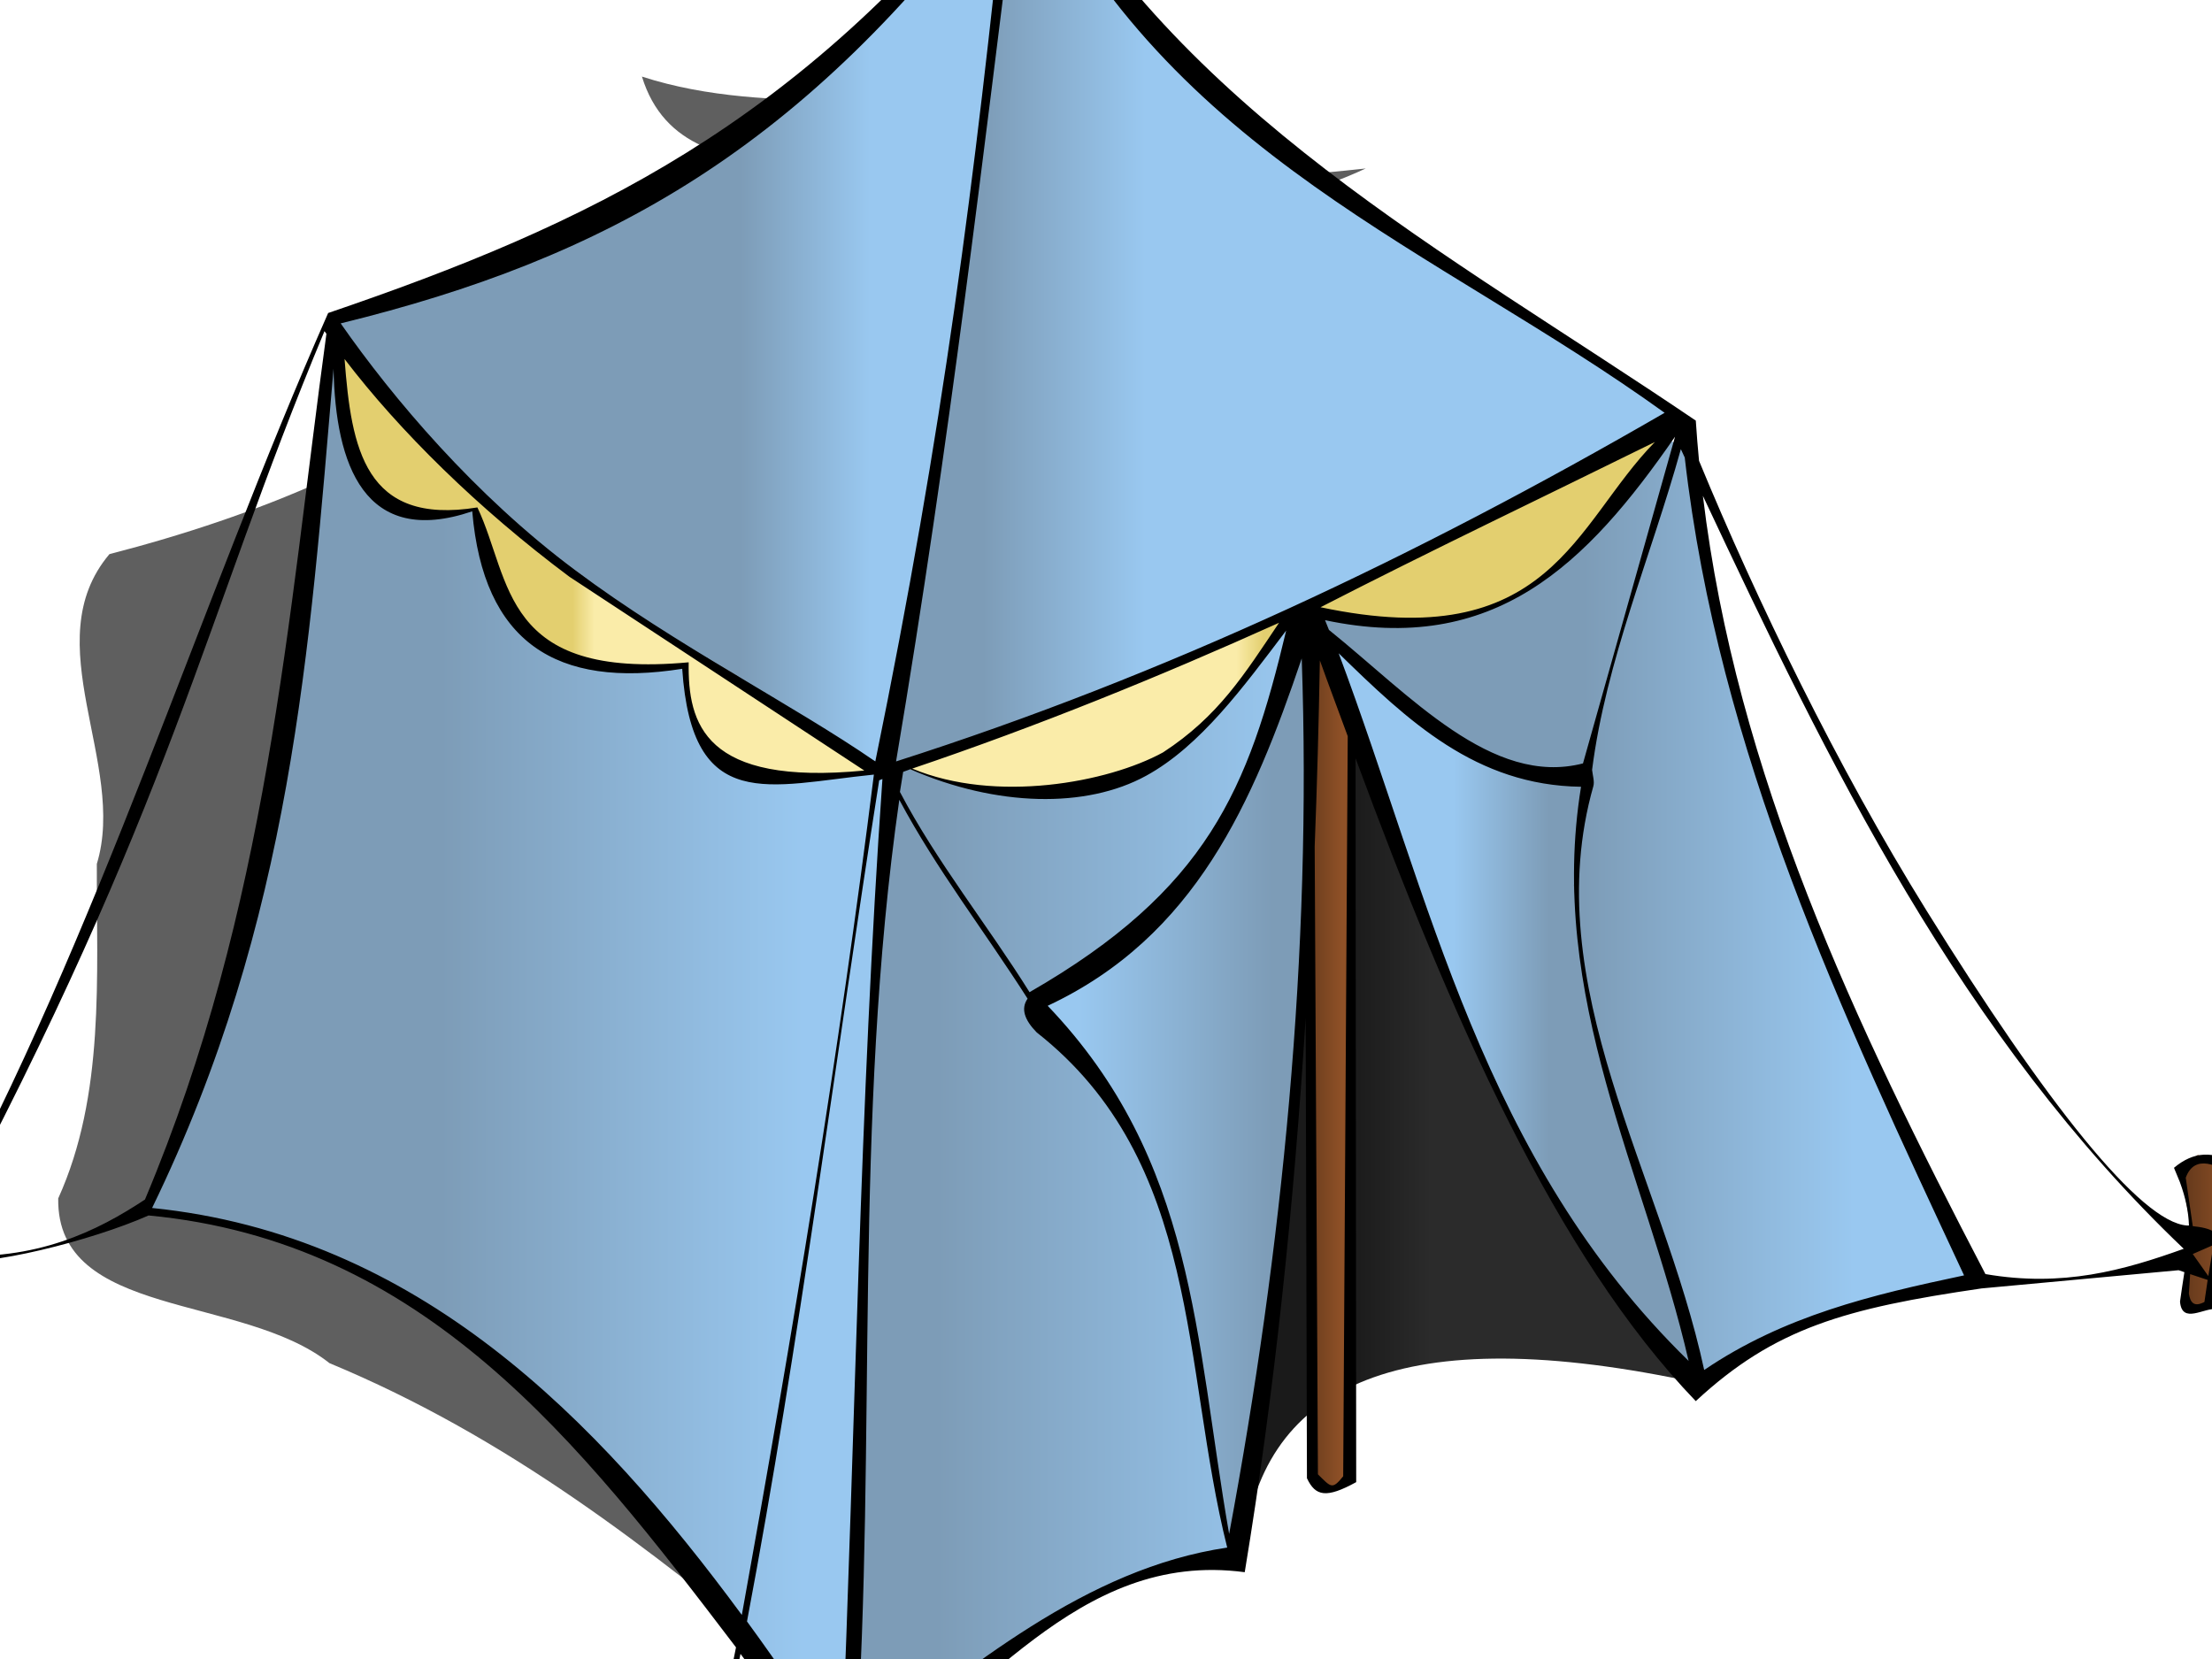 <?xml version="1.0" encoding="UTF-8" standalone="no"?>
<!-- http://www.clker.com/clipart-192047.html-->
<svg viewBox="-320 -240 640 480" xmlns="http://www.w3.org/2000/svg" xmlns:xlink="http://www.w3.org/1999/xlink">
 <defs>
  <linearGradient id="linearGradient3203">
   <stop stop-color="#e3cf6f" id="stop3205" offset="0"/>
   <stop stop-color="#faeca9" id="stop3207" offset="1"/>
  </linearGradient>
  <linearGradient id="linearGradient3167">
   <stop stop-color="#7d9cb7" id="stop3169" offset="0"/>
   <stop stop-color="#99c8f0" id="stop3171" offset="1"/>
  </linearGradient>
  <linearGradient id="linearGradient2320">
   <stop stop-color="#6a3c1d" id="stop2322" offset="0"/>
   <stop stop-color="#8f5127" id="stop2324" offset="1"/>
  </linearGradient>
  <linearGradient y2="0.206" x2="0.778" y1="0.206" x1="0.244" id="linearGradient2474" xlink:href="#linearGradient2320"/>
  <linearGradient y2="0.216" x2="0.697" y1="0.216" x1="0.5" id="linearGradient2478" xlink:href="#linearGradient2320"/>
  <linearGradient y2="0.5" x2="0.731" y1="0.5" x1="0.001" id="linearGradient2482" xlink:href="#linearGradient2320"/>
  <linearGradient y2="0.229" x2="1" y1="0.229" x1="0.206" id="linearGradient2486" xlink:href="#linearGradient2320"/>
  <linearGradient id="linearGradient3108">
   <stop stop-color="#c223c2" offset="0" id="stop3110"/>
   <stop stop-color="#ff00dc" offset="1" id="stop3112"/>
  </linearGradient>
  <linearGradient y2="0.668" x2="0.415" y1="0.668" x1="0.344" id="linearGradient2586" xlink:href="#linearGradient3108"/>
  <linearGradient y2="0.922" x2="0.328" y1="0.922" x1="0.127" id="linearGradient3173" xlink:href="#linearGradient3167"/>
  <linearGradient y2="0.367" x2="0.791" y1="0.367" x1="0.599" id="linearGradient3177" xlink:href="#linearGradient3167"/>
  <linearGradient y2="0.314" x2="0.885" y1="0.314" x1="0.396" id="linearGradient3183" xlink:href="#linearGradient3167"/>
  <linearGradient y2="0.876" x2="1" y1="0.876" x1="0.196" id="linearGradient3187" xlink:href="#linearGradient3167"/>
  <linearGradient y2="0.46" x2="0.159" y1="0.46" x1="0.855" id="linearGradient3191" xlink:href="#linearGradient3167"/>
  <linearGradient y2="0.315" x2="0.362" y1="0.315" x1="0.614" id="linearGradient3195" xlink:href="#linearGradient3167"/>
  <linearGradient y2="0.931" x2="0.813" y1="0.931" x1="0.413" id="linearGradient3199" xlink:href="#linearGradient3167"/>
  <linearGradient y2="0.646" x2="0.476" y1="0.646" x1="0.436" id="linearGradient3209" xlink:href="#linearGradient3203"/>
  <linearGradient y2="0.728" x2="0.432" y1="0.728" x1="0.467" id="linearGradient3213" xlink:href="#linearGradient3203"/>
  <linearGradient id="linearGradient3415">
   <stop stop-color="#1a1a1a" offset="0" id="stop3417"/>
   <stop stop-color="#2b2b2b" offset="1" id="stop3419"/>
  </linearGradient>
  <linearGradient y2="0.517" x2="0.534" y1="0.517" x1="0.381" id="linearGradient3409" xlink:href="#linearGradient3415"/>
  <filter id="filter3460">
   <feGaussianBlur id="feGaussianBlur3462" stdDeviation="2.041"/>
  </filter>
 </defs>
 <g transform="scale(6) translate(-68,-65)">
  <title>Layer 1</title>
  <g id="layer2">
   <path fill="#000000" fill-opacity="0.627" fill-rule="evenodd" stroke-width="1px" filter="url(#filter3460)" id="path3215" d="m45.622,28.693c2.111,6.866 12.366,2.612 17.713,5.063c5.828,2.605 12.522,1.547 17.189,-0.632c-5.038,0.539 -11.498,1.19 -15.764,-2.742c-5.719,-1.22 -12.824,0.355 -19.138,-1.689zm2.206,5.42c-1.903,1.641 0.622,7.981 -0.738,2.506c-3.734,-1.397 -4.618,5.145 -8.121,6.267c-5.064,4.182 -11.829,6.975 -19.026,8.836c-3.585,4.248 0.864,10.116 -0.607,14.936c-0.016,5.466 0.396,11.146 -1.862,16.131c-0.088,5.805 8.847,4.588 13.078,7.943c8.672,3.603 15.421,8.968 22.098,14.409c6.932,2.618 8.972,-6.479 15.739,-6.083c10.004,-14.742 -1.997,-43.771 6.88,-4.738c8.994,-24.244 -18.393,-31.836 17.114,-4.241c3.304,-1.793 13.081,-1.721 11.246,-5.853c-3.916,-5.432 -9.301,-10.312 -12.514,-15.995c-8.324,-18.703 -14.857,-15.641 -31.765,-25.136c-4.294,-2.619 -8.082,-5.716 -11.522,-8.981zm0.121,13.155c0.953,19.985 0.948,19.985 0,0zm23.297,48.36c0.438,0.875 0.559,1.119 0,0z"/>
   <path fill="url(#linearGradient3409)" fill-rule="evenodd" stroke-width="1px" id="path3407" d="m74.609,99.869c0.815,-7.827 7.105,-11.246 21.282,-8.317l-17.123,-36.082c0,0 -9.051,43.542 -8.562,43.542c0.489,0 4.403,1.101 4.403,0.856z"/>
   <path fill="url(#linearGradient2474)" fill-rule="evenodd" stroke-width="1px" id="path2472" d="m8.562,81.038l1.73,5.622l0.605,2.249l0.605,-0.086l0.951,-0.692l-1.297,-6.832l-1.297,-0.346l-1.297,0.086z"/>
   <path fill="url(#linearGradient2478)" fill-rule="evenodd" stroke-width="1px" id="path2476" d="m44.627,111.741l2.162,-0.865l0.951,-0.086l0.605,6.486l-0.951,0.519l-1.557,-2.854l-1.211,-3.2z"/>
   <path fill="url(#linearGradient2482)" fill-rule="evenodd" stroke-width="1px" id="path2480" d="m77.838,56.822l-0.086,3.892l0.173,14.53l-0.086,20.67l0.865,1.038l1.297,-0.519l-0.259,-25.6l0.259,-10.292l-1.557,-4.67l-0.605,0.951z"/>
   <path fill="url(#linearGradient2486)" fill-rule="evenodd" stroke-width="1px" id="path2484" d="m120.043,87.957l0.173,-1.643l0.173,-1.73l-0.605,-3.287l0.865,-0.605l1.643,0.605l-0.432,2.681l-0.519,3.978l-0.778,0.086l-0.519,-0.086z"/>
   <path fill="url(#linearGradient2586)" fill-rule="evenodd" stroke-width="1px" id="path2584" d="m63.551,11.062l3.447,1.061l8.485,0.972l5.127,0l2.74,-0.354l0.884,0.972l-0.707,2.74l0.177,0.53l1.503,0.53l5.038,0.354l8.485,-0.177l-4.773,1.326l-7.159,1.237l-2.298,0.265l-2.828,-0.619l-0.442,-2.033c-0.224,-0.966 -0.874,-1.08 -1.503,-1.237l-3.27,0.354l-3.801,0.177l-4.154,-0.972l-4.596,-1.061l-0.354,-4.066z"/>
   <path fill="url(#linearGradient3173)" fill-rule="evenodd" stroke-width="1px" id="path2588" d="m57.188,62.062l4.562,-1.25l15,-6.062l11.438,-5.562l7.75,-3.812l-1,-0.875l-6.062,-3.938l-8.625,-5.5l-9.062,-7.5l-6.688,-9.5l-0.938,0.312l-0.125,2.688l-1.5,10.875l-1.625,13.188l-2.062,12.125l-1.062,4.812z"/>
   <path fill="url(#linearGradient3177)" fill-rule="evenodd" stroke-width="1px" id="path3175" d="m30.848,40.054l6.099,-1.503l9.546,-4.243l6.187,-4.419l4.154,-3.801l6.629,-7.425l-0.088,1.591l-1.149,10.253l-1.945,13.17l-2.917,18.296l-1.856,-0.972l-5.48,-3.536l-3.801,-2.21l-2.386,-1.679l-5.568,-4.154l-5.568,-6.187l-1.503,-1.503l-0.354,-1.679z"/>
   <path fill="url(#linearGradient3183)" fill-rule="evenodd" stroke-width="1px" id="path3181" d="m21.655,83.452l1.149,-2.298l3.359,-9.458l3.712,-19.799l0.707,-10.253l0.795,3.447l0.619,2.21l1.149,1.679l1.768,0.884l2.74,-0.265l1.061,3.624l1.591,2.21l1.768,1.326l1.768,0.177l1.591,0.354l2.298,-0.177l0.265,2.033l0.884,1.945l1.414,0.972l3.27,0.354l3.712,-0.177l0.354,1.414l-0.884,10.165l-0.53,20.064l-0.619,16.529l-4.861,-6.187l-7.248,-9.104l-5.392,-5.127l-5.038,-3.359l-6.894,-2.563l-4.508,-0.619z"/>
   <path fill="url(#linearGradient3187)" fill-rule="evenodd" stroke-width="1px" id="path3185" d="m55.596,109.88l0.972,-29.522l0.177,-8.043l1.237,-10.43c6.857,-2.011 12.96,-4.777 19.269,-7.336l-0.707,3.094l-3.094,7.425l-4.596,5.303l-4.066,2.652l0.177,1.237l2.828,2.74l2.475,4.773l1.503,4.95l1.149,6.806l0.744,4.685l0.582,2.121l-3.447,0.088l-5.392,2.74l-5.657,3.801l-3.624,3.27l-0.53,-0.354z"/>
   <path fill="url(#linearGradient3191)" fill-rule="evenodd" stroke-width="1px" id="path3189" d="m64.938,73.5l1.5,1.938l2.438,3.5l1.062,2.438l1.438,3.75l0.625,2.938l0.75,5.188l0.438,2.562l0.5,2.375l0.25,1.312l1.875,-9.625l1.062,-8.625l0.688,-9.688l0.375,-10.375l-0.25,-6.125l-0.875,1.25l-1.812,5.875l-3.625,5.875l-4.312,3.562l-2.5,1.5l0.375,0.375z"/>
   <path fill="url(#linearGradient3195)" fill-rule="evenodd" stroke-width="1px" id="path3193" d="m78.125,55.125l3.062,8.562l2.812,7.25l2.25,5.188l1.562,3.5l2.938,4.75l4.625,6.188l1.062,1.125l-0.5,-3.375l-3.812,-11.688l-0.875,-3.562l-0.375,-2.688l-0.312,-2.688l0.625,-4.375l0.125,-0.75l-1.875,-0.188l-4.062,-1.312l-4.812,-3.938l-2.438,-2z"/>
   <path fill="url(#linearGradient3199)" fill-rule="evenodd" stroke-width="1px" id="path3197" d="m97,91.562l1.688,-1.375l4.125,-1.812l7.25,-1.562l-5,-10.188l-4.75,-11.812l-2.938,-9.688l-1.125,-8.562l-2.5,-0.688l-5.875,3.188l-5.938,3.062l-4.25,2.312l0.312,0.938l1.562,1.062l2.75,2.625l2.812,1.812l1.875,1l2.438,0.625l2,0.125l-0.5,1.562l-0.312,2.875l0.25,3.812l0.75,3.875l1.062,3.875l3.062,9.125l0.688,4.312l0.562,-0.5z"/>
   <path fill="url(#linearGradient3209)" fill-rule="evenodd" stroke-width="1px" id="path3201" d="m30.812,41.688l0.438,4.625l1.312,2.438l2.312,1l2.75,-0.125l0.938,3l1.562,3l2.312,1.312l2.125,0.375l3.25,-0.25l0,1.5l0.875,2.25l2,1.5l2.562,0.125l3.875,-0.125l-6.312,-4.188l-6.562,-4.062l-5.688,-4.375l-6.562,-7.375l-1.188,-0.625z"/>
   <path fill="url(#linearGradient3213)" fill-rule="evenodd" stroke-width="1px" id="path3211" d="m58.292,62.011l2.422,0.778l5.189,0.519l3.114,-1.211l1.73,-0.692l1.989,-1.297l4.151,-5.276l1.643,-0.173l3.114,0.519l2.941,-0.259l2.076,-0.605l2.768,-1.643l3.978,-4.238l1.903,-2.941l-6.487,3.114l-8.13,4.324l-3.546,1.384l-3.459,1.73l-11.07,4.497l-3.459,1.124l-0.865,0.346z"/>
  </g>
  <g id="layer1">
   <path fill="#000000" fill-rule="evenodd" stroke-width="1px" id="path2308" d="m63.25,9.938c0.174,2.757 0.461,5.659 -0.062,8.344c-10.053,12.732 -20.11,17.519 -32.697,21.812c-6.247,14.145 -11.044,29.899 -18.647,43.906l-0.562,-2.969c-1.217,-0.709 -2.607,-0.264 -2.875,0.344l2.25,7.594c0.646,-0.175 1.292,0.422 1.938,-0.531l-0.406,-2.656c1.746,0.342 6.888,-0.951 9.642,-2.17c13.244,1.253 20.733,10.843 28.327,20.827c-0.561,2.83 -1.154,5.656 -1.812,8.469l-0.156,-2.219c-1.383,-0.216 -2.595,0.597 -3.875,1l2.688,6.375c0.521,0.042 1.042,0.24 1.562,-0.375l-0.031,-1.906c2.438,-1.656 2.836,-4.097 7.312,-4.969c6.173,-3.598 10.663,-11.087 18.844,-10c1.461,-8.856 2.376,-17.78 2.938,-26.719l0.062,22.188c0.411,0.875 0.936,0.978 2.375,0.188l-0.031,-34.906c4.621,12.493 9.641,23.965 16.406,31c3.808,-3.537 7.232,-4.478 13.781,-5.435l9.5,-0.878l0.281,0.094c-0.045,0.268 -0.173,1.143 -0.211,1.418c0.092,1.119 1.166,0.276 1.774,0.363l0.906,-6.969c-1.059,-0.688 -2.026,-0.639 -2.971,0.156l0.284,0.688c0.283,0.768 0.419,1.456 0.438,2.094c-0.03,-0.002 -0.063,0.002 -0.094,0c-2.233,-0.15 -6.798,-5.908 -12.562,-15.188c-4.319,-6.953 -8.197,-14.97 -10.969,-21.688c-0.059,-0.639 -0.116,-1.292 -0.156,-1.938c-12.147,-8.228 -24.841,-14.86 -31.906,-27.688l-0.25,-2.25c4.344,0.913 7.473,3.169 13.938,1.75c4.136,-1.273 2.341,1.94 3.5,3.219c3.672,1.732 11.691,-1.44 17.438,-2.375l-0.094,-0.375c-5.083,-0.51 -15.881,0.979 -15.25,-1.531c0.433,-1.704 1.368,-3.708 -1.594,-3.375c-6.13,0.508 -12.245,0.081 -18.375,-1.625l-0.125,-1.062l-0.469,-0.031zm0.625,1.562c5.527,1.705 11.358,2.397 17.562,1.844c3.599,-0.816 2.431,0.906 1.719,2.812c-0.866,3.268 9.532,1.383 14.406,1.781c-5.049,0.642 -10.107,2.744 -15.156,1.938c-1.125,-1.26 -0.855,-4.197 -4.094,-3.344c-5.204,1.275 -9.335,-0.683 -14.062,-1.562l-0.375,-3.469zm0.469,7c6.791,14.042 19.539,18.441 30.594,26.406c-11.966,6.924 -24.063,12.656 -37.062,16.812c2.651,-15.744 4.165,-29.047 5.938,-43.062c0.205,0.047 0.394,0 0.531,-0.156zm-1.156,0.5c-1.519,14.678 -3.017,26.615 -6.312,42.719c-3.9,-2.696 -9.602,-5.586 -14.469,-9.219c-4.835,-3.609 -8.795,-8.292 -11.312,-11.906c12.736,-3.121 22.387,-8.387 32.094,-21.594zm-32.875,21.969c0.029,0.042 0.064,0.083 0.094,0.125c-1.892,13.859 -2.801,27.611 -8.75,41.75c-2.28,1.506 -5.222,2.989 -9.531,2.688l-0.188,-1.062l0.031,-0.031c11.141,-20.92 12.395,-29.221 18.344,-43.469zm0.969,1.344c2.639,3.459 6.429,7.204 10.844,10.5l14.219,9.344c-7.729,0.745 -8.514,-2.261 -8.469,-5.219c-9.045,0.834 -8.526,-3.959 -10.188,-7.469c-5.439,0.884 -6.078,-2.85 -6.406,-7.156zm-0.531,0.469c0.091,4.61 1.475,8.644 6.688,6.875c0.538,6.316 4.048,8.559 10.125,7.594c0.477,7.042 4.176,5.613 9.243,5.101c-1.652,13.261 -3.947,27.144 -6.368,40.524c-6.996,-9.501 -15.65,-18.324 -28.438,-19.625c6.745,-13.879 7.592,-26.94 8.75,-40.469zm64.688,3.281l-4.438,15.75c-4.394,1.132 -8.34,-3.292 -12.25,-6.438c-0.061,-0.156 -0.126,-0.313 -0.188,-0.469c8.162,1.729 12.606,-2.675 16.875,-8.844zm-0.969,0.25c-3.888,3.954 -5.03,10.321 -16.125,7.969c5.212,-2.68 10.767,-5.324 16.125,-7.969zm1.25,0.344c0.063,0.135 0.124,0.271 0.188,0.406c1.631,14.254 7.529,26.707 13.469,39.438c-4.479,0.946 -8.684,1.954 -12.531,4.562c-2.022,-9.385 -8.07,-18.562 -5.344,-28.156c0.061,-0.216 -0.032,-0.515 -0.062,-0.781c0.668,-5.265 2.85,-10.313 4.281,-15.469zm1.062,2.25c6.055,12.894 12.421,26.052 23.188,36.312c-2.904,1.041 -5.831,1.864 -9.562,1.219c-6.316,-12.102 -12.015,-24.114 -13.625,-37.531zm-20.438,6.125c-1.667,2.484 -2.921,4.511 -5.594,6.25c-2.667,1.462 -8.077,2.457 -12.094,0.781c6.026,-2.037 11.899,-4.423 17.688,-7.031zm0.344,0.375c-1.816,7.634 -3.795,12.506 -12.375,17.438c-2.004,-3.21 -4.492,-6.3 -6.25,-9.656c0.048,-0.324 0.106,-0.644 0.156,-0.969c0.116,-0.039 0.228,-0.086 0.344,-0.125c4.165,1.816 8.484,1.898 11.375,0.312c2.619,-1.436 4.698,-4.29 6.75,-7zm2.531,1.094c3.35,3.268 6.618,6.37 11.688,6.438c-1.642,10.141 3.102,18.628 5.188,27.688c-9.956,-9.719 -12.435,-22.261 -16.875,-34.125zm-1.781,0.25c0.499,14.252 -0.944,28.506 -3.5,42.219c-1.659,-9.511 -1.623,-18.014 -8.75,-25.469c7.13,-3.34 9.911,-9.833 12.25,-16.75zm0.875,0.094c0.44,1.23 0.898,2.441 1.344,3.656l-0.219,35.688c-0.533,0.659 -0.583,0.53 -1.219,-0.094l-0.156,-30.281c0.117,-2.987 0.196,-5.978 0.25,-8.969zm-21.094,5.719c-1.1,15.737 -1.305,31.451 -1.969,47.219c-1.463,-2.176 -2.957,-4.398 -4.562,-6.594c2.554,-13.514 4.242,-27.049 6.375,-40.562c0.053,-0.017 0.103,-0.045 0.156,-0.062zm0.812,1c1.795,3.366 4.129,6.362 6.188,9.594c-0.338,0.481 -0.147,1.029 0.438,1.625c7.942,6.247 6.995,16.102 9.188,24.844c-6.835,1.01 -12.39,5.791 -17.906,9.969c1.011,-15.202 -0.137,-30.468 2.094,-46.031zm-46.885,18.171l0.166,2.798c-0.404,0.179 -0.882,0.139 -1.219,0.344l-1.079,-3.067c0.648,-0.191 1.163,-0.737 2.132,-0.074zm108.921,0.058c0.448,-1.231 1.631,-0.48 2.079,-0.271l-0.646,2.918c-0.311,-0.209 -0.691,-0.268 -1.094,-0.312l-0.339,-2.334zm-108.693,3.084l0.125,0.594c-0.249,-0.027 -0.492,-0.055 -0.75,-0.094l0.625,-0.5zm110.031,0.156l-0.25,1.5l-0.75,-1.062l1,-0.438zm-111.156,0.438l0.938,0.531l0.375,-0.094l0.387,2.134c-0.26,0.808 -0.91,0.321 -1.17,0.402l-0.529,-2.973zm110.031,0.969l0.844,0.281l-0.156,1.062c-0.522,0.273 -0.685,0.007 -0.75,-0.406l0.062,-0.938zm-69.906,18.312c1.467,1.973 2.945,3.926 4.469,5.781c-3.4,1.35 -4.114,3.163 -6.281,4.719l-0.125,-1.156c0.722,-3.113 1.333,-6.231 1.938,-9.344zm-2.82,6.524l0.226,2.632l-1.688,0.781l-1.125,-2.625c0.271,-0.32 1.753,-1.421 2.586,-0.788zm-0.086,3.444l-0.688,1.531l-0.656,-1.5l1.344,-0.031zm0.457,0.327l0.074,0.485l-0.911,0.514l0.836,-1zm0.168,0.985l0.125,0.938l-0.812,0.688l-0.594,-1.344l1.281,-0.281z"/>
  </g>
 </g>
</svg>